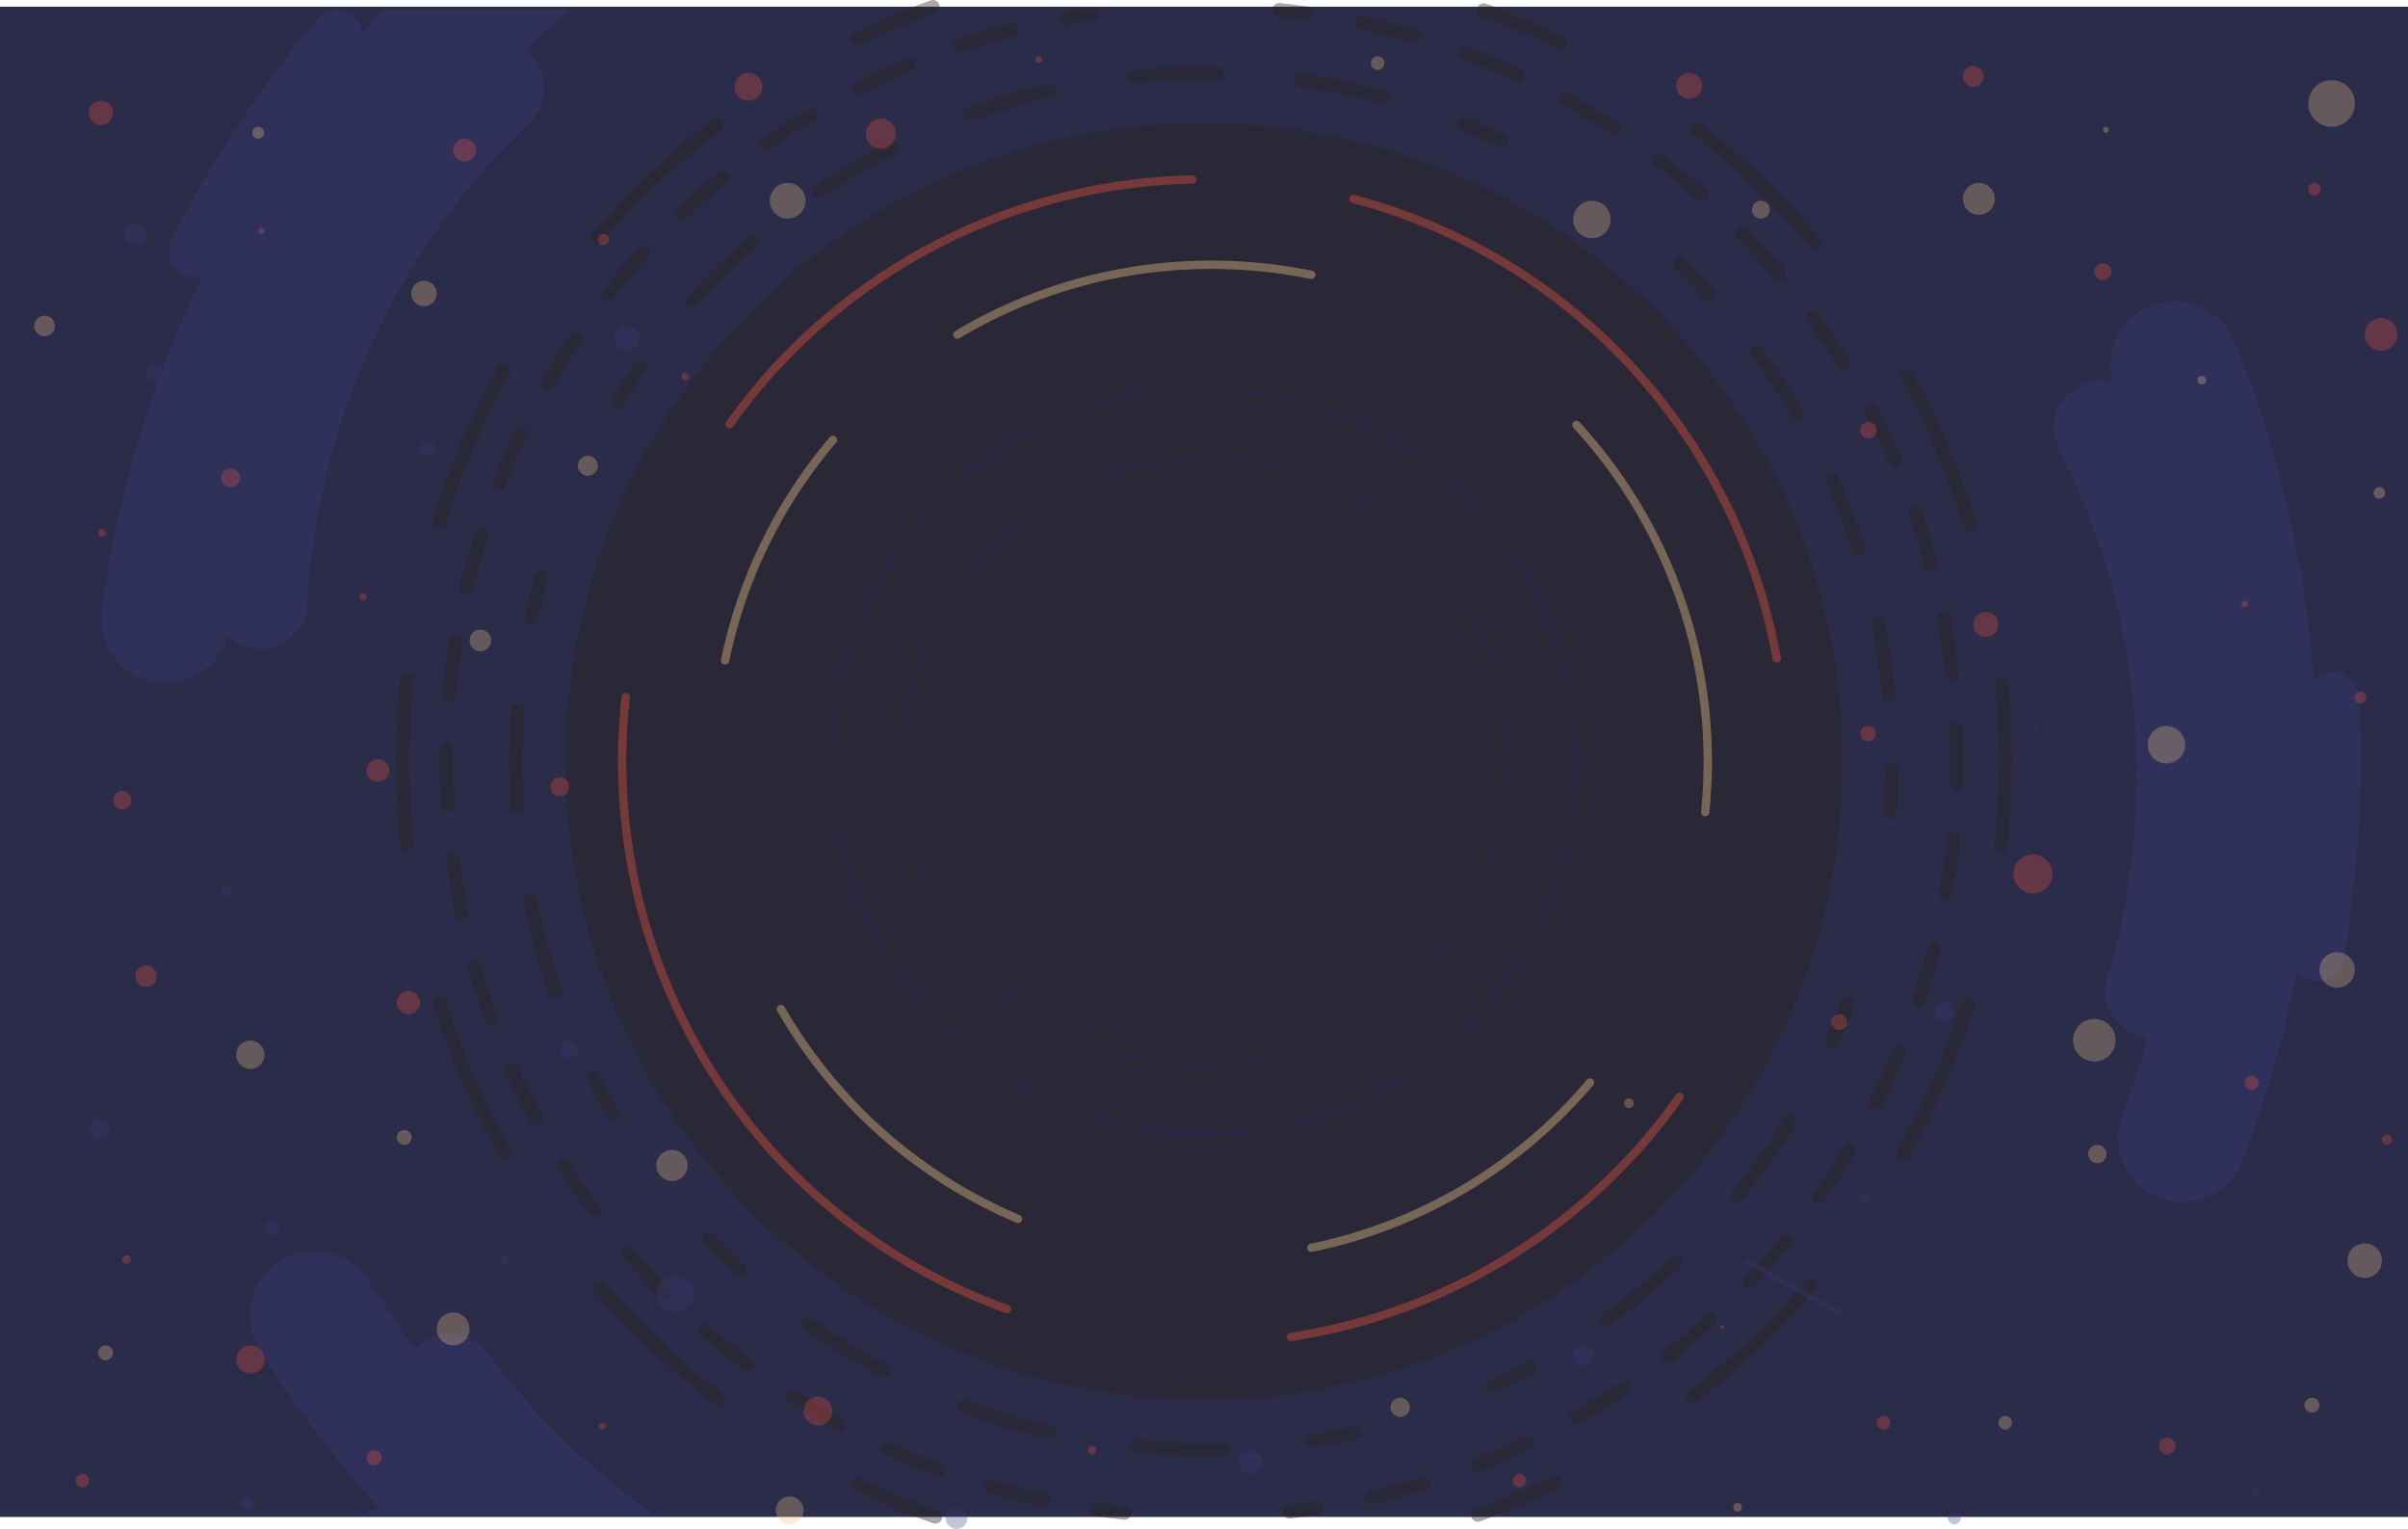 <svg xmlns="http://www.w3.org/2000/svg" viewBox="0 0 1440 914.08"><defs><style>.cls-1{fill:#2b2b4a;}.cls-2{fill:#2a221a;}.cls-18,.cls-2,.cls-3,.cls-4,.cls-5,.cls-6,.cls-7{opacity:0.39;}.cls-10,.cls-11,.cls-12,.cls-13,.cls-14,.cls-15,.cls-16,.cls-17,.cls-19,.cls-3,.cls-4,.cls-5,.cls-6,.cls-8,.cls-9{fill:none;stroke-miterlimit:10;}.cls-3{stroke:#ec553f;}.cls-10,.cls-11,.cls-12,.cls-13,.cls-14,.cls-15,.cls-16,.cls-17,.cls-3,.cls-4,.cls-5,.cls-6,.cls-8,.cls-9{stroke-linecap:round;}.cls-3,.cls-4,.cls-5{stroke-width:5px;}.cls-4{stroke:#eec585;}.cls-5,.cls-6{stroke:#2b2b4a;}.cls-6{stroke-width:4.07px;}.cls-10,.cls-11,.cls-12,.cls-13,.cls-14,.cls-15,.cls-16,.cls-17,.cls-8,.cls-9{stroke:#2a221a;stroke-width:8px;}.cls-9{stroke-dasharray:50.4 50.4;}.cls-10{stroke-dasharray:56.54 56.54;}.cls-11{stroke-dasharray:52.93 52.93;}.cls-12{stroke-dasharray:54.16 54.16;}.cls-13{stroke-dasharray:44.64 44.64;}.cls-14{stroke-dasharray:32.68 32.68;}.cls-15{stroke-dasharray:33.01 33.01;}.cls-16{stroke-dasharray:97.89 97.89;}.cls-17{stroke-dasharray:97.08 97.08;}.cls-18,.cls-22{fill:#393c77;}.cls-19{stroke:#393c77;stroke-width:3px;}.cls-19,.cls-20,.cls-21,.cls-22{opacity:0.3;}.cls-20{fill:#eec585;}.cls-21{fill:#ec553f;}</style></defs><g id="Layer_2" data-name="Layer 2"><g id="backgrounds"><rect class="cls-1" y="4" width="1440" height="902.9"/><circle class="cls-2" cx="720" cy="455.19" r="381.82"/></g><g id="lines"><path class="cls-3" d="M436.25,253.67A348.63,348.63,0,0,1,713,107.31"/><path class="cls-3" d="M602.13,782.61A348.07,348.07,0,0,1,374.19,416.73"/><path class="cls-3" d="M1004.39,655.81a348.91,348.91,0,0,1-232.3,143.46"/><path class="cls-3" d="M809.41,118.91a348.28,348.28,0,0,1,253.11,274.71"/><path class="cls-4" d="M433.62,394.8A295.84,295.84,0,0,1,498.11,263"/><path class="cls-4" d="M608.79,728.75A298.07,298.07,0,0,1,467,603.25"/><path class="cls-4" d="M950.82,647.18A296.66,296.66,0,0,1,784.19,746"/><path class="cls-4" d="M942.72,254.06a297.22,297.22,0,0,1,77,231.49"/><path class="cls-4" d="M572.44,200.07a295.5,295.5,0,0,1,151.91-41.76,298.63,298.63,0,0,1,59.84,6"/><path class="cls-5" d="M576,285.25a222.7,222.7,0,0,1,44.55-29.42"/><path class="cls-5" d="M550.29,311q7.08-8.32,15-15.93"/><path class="cls-5" d="M515.32,367.23a222.4,222.4,0,0,1,25.31-44.09"/><path class="cls-5" d="M501.65,411.07A220.8,220.8,0,0,1,508.91,384"/><path class="cls-5" d="M497.72,469.27q-.44-7-.44-14.08a225,225,0,0,1,2.09-30.68"/><path class="cls-5" d="M553.61,603.25a222,222,0,0,1-54.32-118"/><path class="cls-5" d="M575.26,624.48q-5.14-4.41-10-9.12"/><path class="cls-5" d="M630.6,659.25a222.49,222.49,0,0,1-28.26-14.92"/><path class="cls-5" d="M667.94,671.8q-10.17-2.44-20-5.79"/><path class="cls-5" d="M746.51,676.35a225.88,225.88,0,0,1-63-1.41"/><path class="cls-5" d="M809.42,659.24a221.31,221.31,0,0,1-37.33,12.55"/><path class="cls-5" d="M841.31,642q-9,5.88-18.67,10.9"/><path class="cls-5" d="M912.24,567.73A223.91,223.91,0,0,1,856,631.56"/><path class="cls-5" d="M937.18,504.78a221.39,221.39,0,0,1-16.85,47.87"/><path class="cls-5" d="M941.31,430a225.94,225.94,0,0,1-.64,55.57"/><path class="cls-5" d="M903.46,328.88a221.71,221.71,0,0,1,33.72,76.7"/><path class="cls-5" d="M864,285.25a223.44,223.44,0,0,1,28.22,28.66"/><path class="cls-5" d="M786.72,242.64a221.82,221.82,0,0,1,59.37,28.94"/><path class="cls-5" d="M733.61,232.88a221.49,221.49,0,0,1,38.48,5.72"/><path class="cls-5" d="M653.25,242.65a220.24,220.24,0,0,1,30.25-7.2"/><path class="cls-6" d="M730.58,274.12a181.86,181.86,0,0,1,42.83,7.55"/><path class="cls-6" d="M701,274.91q8.85-1,17.77-1.05"/><path class="cls-6" d="M648.75,288.62a181.87,181.87,0,0,1,39.66-11.91"/><path class="cls-6" d="M616.11,306.9a180,180,0,0,1,19.47-12"/><path class="cls-6" d="M581.2,339.13q3.64-4.38,7.62-8.57a183.41,183.41,0,0,1,18.42-17"/><path class="cls-6" d="M539.24,449.69a180.68,180.68,0,0,1,33.93-100.21"/><path class="cls-6" d="M540.16,474.37c-.39-3.66-.66-7.33-.83-11"/><path class="cls-6" d="M553.43,525.93a179.33,179.33,0,0,1-8.37-24.65"/><path class="cls-6" d="M568.49,554.26c-3.1-4.75-6-9.63-8.57-14.6"/><path class="cls-6" d="M612.41,601A185.93,185.93,0,0,1,595.86,587a182.92,182.92,0,0,1-19.93-22.21"/><path class="cls-6" d="M659.21,626.06a180.52,180.52,0,0,1-29.1-13.48"/><path class="cls-6" d="M687.73,633.73c-5.76-1.06-11.49-2.4-17.15-4"/><path class="cls-6" d="M771.29,629.5a182.33,182.33,0,0,1-69,6.29"/><path class="cls-6" d="M821.3,606.23a181,181,0,0,1-36.78,18.88"/><path class="cls-6" d="M865.62,564.29a183.62,183.62,0,0,1-31.49,32.52"/><path class="cls-6" d="M899.85,483.29a180.49,180.49,0,0,1-23,64.25"/><path class="cls-6" d="M900.91,435.36a182.81,182.81,0,0,1,.65,32.75"/><path class="cls-6" d="M879.08,366.9A180.67,180.67,0,0,1,898,417.26"/><path class="cls-6" d="M853.12,331.38a181.58,181.58,0,0,1,19.57,24.93"/><path class="cls-6" d="M800.11,292.16A180.55,180.55,0,0,1,822,304.84"/><g class="cls-7"><path class="cls-8" d="M369.08,240.49q6.54-10.67,13.71-20.9"/><path class="cls-9" d="M414.13,180.16C489.43,96.48,598.57,43.86,720,43.86A410.6,410.6,0,0,1,851.54,65.35"/><path class="cls-8" d="M875.15,74.13q11.6,4.73,22.85,10.13"/></g><g class="cls-7"><path class="cls-8" d="M366.73,666q-6.41-10.71-12.17-21.83"/><path class="cls-10" d="M332.09,592.35a410.61,410.61,0,0,1-23.42-137.16,415.46,415.46,0,0,1,4-57.89"/><path class="cls-8" d="M317.62,369.47q2.6-12.29,5.93-24.29"/></g><g class="cls-7"><path class="cls-8" d="M809.5,856.76q-12.15,2.7-24.55,4.67"/><path class="cls-11" d="M732.28,866.34q-6.12.18-12.28.18a409.59,409.59,0,0,1-257.95-90.91"/><path class="cls-8" d="M442,758.35q-9.21-8.46-17.9-17.45"/></g><g class="cls-7"><path class="cls-8" d="M1105.19,599.8q-4.41,11.73-9.5,23.12"/><path class="cls-12" d="M1070.38,670.76A413.37,413.37,0,0,1,938,804.09"/><path class="cls-8" d="M914.55,817.7q-11,5.91-22.37,11.16"/></g><g class="cls-7"><path class="cls-8" d="M1004.4,158q9,8.65,17.53,17.83"/><path class="cls-13" d="M1050.43,210.18A409.32,409.32,0,0,1,1131,438.24"/><path class="cls-8" d="M1131.3,460.57q-.16,12.58-1.07,25"/></g><g class="cls-7"><path class="cls-8" d="M672.53,904.56q-8.24-.84-16.38-2"/><path class="cls-14" d="M624,896.94C420,853.4,267,672.16,267,455.19,267,239.15,418.69,58.53,621.36,14"/><path class="cls-8" d="M637.39,10.8q8.08-1.47,16.28-2.66"/></g><g class="cls-7"><path class="cls-8" d="M764.9,5.83q8.24.82,16.38,2"/><path class="cls-15" d="M813.79,13.52c203.81,43.66,356.62,224.82,356.62,441.67,0,220.42-157.87,404-366.71,443.72"/><path class="cls-8" d="M787.43,901.7q-8.13,1.24-16.36,2.19"/></g><g class="cls-7"><path class="cls-8" d="M559.37,906.9a476.69,476.69,0,0,1-46.14-19.2"/><path class="cls-16" d="M429.86,836.71C314.91,749.16,240.72,610.84,240.72,455.19c0-172.64,91.28-324,228.21-408.34"/><path class="cls-8" d="M511.86,23.34A478,478,0,0,1,557.94,4"/></g><g class="cls-7"><path class="cls-8" d="M887.34,5.93a477.65,477.65,0,0,1,45.85,19.89"/><path class="cls-17" d="M1015.15,77.54c112.09,87.73,184.13,224.28,184.13,377.65,0,172.16-90.76,323.11-227,407.62"/><path class="cls-8" d="M929.74,886.27a476.83,476.83,0,0,1-46,19.51"/></g></g><g id="clouds"><path class="cls-18" d="M1291.26,716A38.49,38.49,0,0,0,1341,693.89,668.45,668.45,0,0,0,1373.5,580a15.35,15.35,0,0,0,27.77-6,693.79,693.79,0,0,0,9.33-157.39,15.34,15.34,0,0,0-26.91-9.23,658.26,658.26,0,0,0-47.56-203.29A38.5,38.5,0,0,0,1285.92,183a37.58,37.58,0,0,0-4.72,2.32,38.51,38.51,0,0,0-18,43,28.11,28.11,0,0,0-19.5,2.24c-.46.23-.91.48-1.36.73a28.21,28.21,0,0,0-11,37.19,426.64,426.64,0,0,1,44.84,157,431.28,431.28,0,0,1-15.84,159,28.22,28.22,0,0,0,19.15,35,29.62,29.62,0,0,0,5.1,1q-6.8,23.14-15.5,45.84A38.51,38.51,0,0,0,1291.26,716Z"/><path class="cls-18" d="M216.23,905.78H391.61a431.31,431.31,0,0,1-100.05-96.84,28.2,28.2,0,0,0-39.47-5.77,28.55,28.55,0,0,0-3.86,3.47q-14.4-19.35-27.29-40a38.5,38.5,0,1,0-65.29,40.81A668.52,668.52,0,0,0,227,902,15.35,15.35,0,0,0,216.23,905.78Z"/><path class="cls-18" d="M313.67,29.77q12.88-12.28,26.55-23.84H229.3q-6.53,7.11-12.83,14.4a15.35,15.35,0,0,0-27.08-8.64,693.84,693.84,0,0,0-86.77,131.63,15.34,15.34,0,0,0,18.69,21.45A658.66,658.66,0,0,0,60.85,364.6a38.5,38.5,0,0,0,75.26,15.46,28.07,28.07,0,0,0,18,7.82c.51,0,1,0,1.54,0a28.22,28.22,0,0,0,28.14-26.7,426.59,426.59,0,0,1,39.65-158.34A431,431,0,0,1,316.68,73.06a28.21,28.21,0,0,0-3-43.29Z"/></g><g id="Layer_6" data-name="Layer 6"><line class="cls-19" x1="1101.88" y1="785.94" x2="1043.55" y2="753.7"/><circle class="cls-20" cx="253.55" cy="175.47" r="7.63"/><circle class="cls-20" cx="149.72" cy="630.57" r="8.46"/><circle class="cls-20" cx="270.99" cy="794.49" r="9.81"/><circle class="cls-20" cx="154.41" cy="79.37" r="3.53"/><circle class="cls-20" cx="26.64" cy="194.88" r="6.17"/><circle class="cls-20" cx="1259.31" cy="77.61" r="1.76"/><circle class="cls-20" cx="1183.37" cy="118.89" r="9.55"/><circle class="cls-20" cx="1394.29" cy="61.89" r="13.95"/><circle class="cls-20" cx="1422.88" cy="294.67" r="3.48"/><circle class="cls-20" cx="1295.52" cy="445.22" r="11.19"/><circle class="cls-20" cx="1397.63" cy="579.84" r="10.6"/><circle class="cls-20" cx="1254.24" cy="689.95" r="5.48"/><circle class="cls-20" cx="1199.1" cy="850.6" r="4.07"/><circle class="cls-20" cx="1039.11" cy="901.13" r="2.59"/><circle class="cls-20" cx="837.32" cy="841.38" r="5.78"/><circle class="cls-20" cx="974.15" cy="659.57" r="2.87"/><circle class="cls-20" cx="1252.41" cy="621.9" r="12.73"/><circle class="cls-20" cx="1382.57" cy="840.07" r="4.47"/><circle class="cls-20" cx="1414.1" cy="753.7" r="10.33"/><circle class="cls-20" cx="1316.68" cy="227.31" r="2.56"/><circle class="cls-20" cx="823.86" cy="37.7" r="4.08"/><circle class="cls-20" cx="471.04" cy="120.02" r="10.69"/><circle class="cls-20" cx="1053.03" cy="125.37" r="5.35"/><circle class="cls-20" cx="951.99" cy="131.22" r="11.2"/><circle class="cls-20" cx="287.27" cy="382.9" r="6.47"/><circle class="cls-20" cx="351.52" cy="278.46" r="5.98"/><circle class="cls-20" cx="241.73" cy="680" r="4.46"/><circle class="cls-20" cx="63.13" cy="808.77" r="4.47"/><circle class="cls-20" cx="472.24" cy="902.99" r="8.37"/><circle class="cls-20" cx="401.86" cy="696.79" r="9.35"/><circle class="cls-21" cx="277.82" cy="89.73" r="6.83"/><circle class="cls-21" cx="60.9" cy="318.66" r="2.23"/><circle class="cls-21" cx="137.9" cy="285.63" r="5.57"/><circle class="cls-21" cx="73.1" cy="478.39" r="5.5"/><circle class="cls-21" cx="60.34" cy="67.48" r="7.26"/><circle class="cls-21" cx="156.3" cy="138.01" r="1.89"/><circle class="cls-21" cx="217.09" cy="356.86" r="2.15"/><circle class="cls-21" cx="87.37" cy="583.66" r="6.41"/><circle class="cls-21" cx="226.05" cy="460.59" r="6.81"/><circle class="cls-21" cx="244.22" cy="599.37" r="6.96"/><circle class="cls-21" cx="334.81" cy="470.39" r="5.67"/><circle class="cls-21" cx="526.77" cy="79.95" r="9.02"/><circle class="cls-21" cx="360.82" cy="143.22" r="3.32"/><circle class="cls-21" cx="447.55" cy="51.9" r="8.32"/><circle class="cls-21" cx="409.88" cy="225.11" r="2.2"/><circle class="cls-21" cx="621.25" cy="35.66" r="2.04"/><circle class="cls-21" cx="1010.2" cy="51.34" r="7.76"/><circle class="cls-21" cx="1257.52" cy="162.44" r="5.11"/><circle class="cls-21" cx="1180.02" cy="45.7" r="6.2"/><circle class="cls-21" cx="1384.08" cy="113.08" r="3.75"/><circle class="cls-21" cx="1423.89" cy="199.8" r="9.79"/><circle class="cls-21" cx="1117.35" cy="257.1" r="4.93"/><circle class="cls-21" cx="1187.52" cy="373.34" r="7.51"/><circle class="cls-21" cx="1342.41" cy="360.98" r="1.98"/><circle class="cls-21" cx="1411.54" cy="417.13" r="3.47"/><circle class="cls-21" cx="1215.7" cy="522.51" r="11.7"/><circle class="cls-21" cx="1117.06" cy="438.66" r="4.63"/><circle class="cls-21" cx="1099.87" cy="611.04" r="4.71"/><circle class="cls-21" cx="1346.55" cy="647.39" r="4.14"/><circle class="cls-21" cx="1427.44" cy="681.44" r="3.02"/><path class="cls-21" d="M1331.77,733.2v0Z"/><circle class="cls-21" cx="1296.05" cy="864.5" r="5.02"/><circle class="cls-21" cx="1126.35" cy="850.6" r="4.07"/><circle class="cls-21" cx="908.63" cy="885.18" r="4.02"/><circle class="cls-21" cx="653.09" cy="867.01" r="2.51"/><circle class="cls-21" cx="489.17" cy="843.69" r="8.56"/><circle class="cls-21" cx="360.2" cy="852.64" r="2.04"/><circle class="cls-21" cx="223.76" cy="871.53" r="4.52"/><circle class="cls-21" cx="75.67" cy="753" r="2.57"/><circle class="cls-21" cx="149.72" cy="812.76" r="8.46"/><circle class="cls-21" cx="49.29" cy="885.18" r="4.02"/><circle class="cls-21" cx="1029.88" cy="793.31" r="1.18"/><circle class="cls-22" cx="80.96" cy="140.06" r="6.48"/><circle class="cls-22" cx="92.3" cy="222.46" r="4.85"/><circle class="cls-22" cx="255.82" cy="267.84" r="4.64"/><circle class="cls-22" cx="374.88" cy="202.24" r="7.36"/><circle class="cls-22" cx="135.12" cy="532.95" r="2.78"/><circle class="cls-22" cx="59.59" cy="675.04" r="6.28"/><circle class="cls-22" cx="162.89" cy="733.57" r="4.7"/><circle class="cls-22" cx="147.65" cy="898.81" r="4.19"/><circle class="cls-22" cx="302.35" cy="753" r="2.57"/><circle class="cls-22" cx="340.18" cy="627.47" r="5.37"/><circle class="cls-22" cx="403.56" cy="773.63" r="11.05"/><circle class="cls-22" cx="572" cy="907.61" r="6.47"/><circle class="cls-22" cx="747.54" cy="874.08" r="7.07"/><circle class="cls-22" cx="947.04" cy="810.54" r="6.24"/><circle class="cls-22" cx="1168.71" cy="907.55" r="3.82"/><circle class="cls-22" cx="1349.26" cy="891.91" r="2.71"/><circle class="cls-22" cx="1114.89" cy="716.82" r="2.46"/><circle class="cls-22" cx="1162.63" cy="604.93" r="5.55"/><circle class="cls-22" cx="1217.34" cy="435.67" r="1.64"/></g></g></svg>